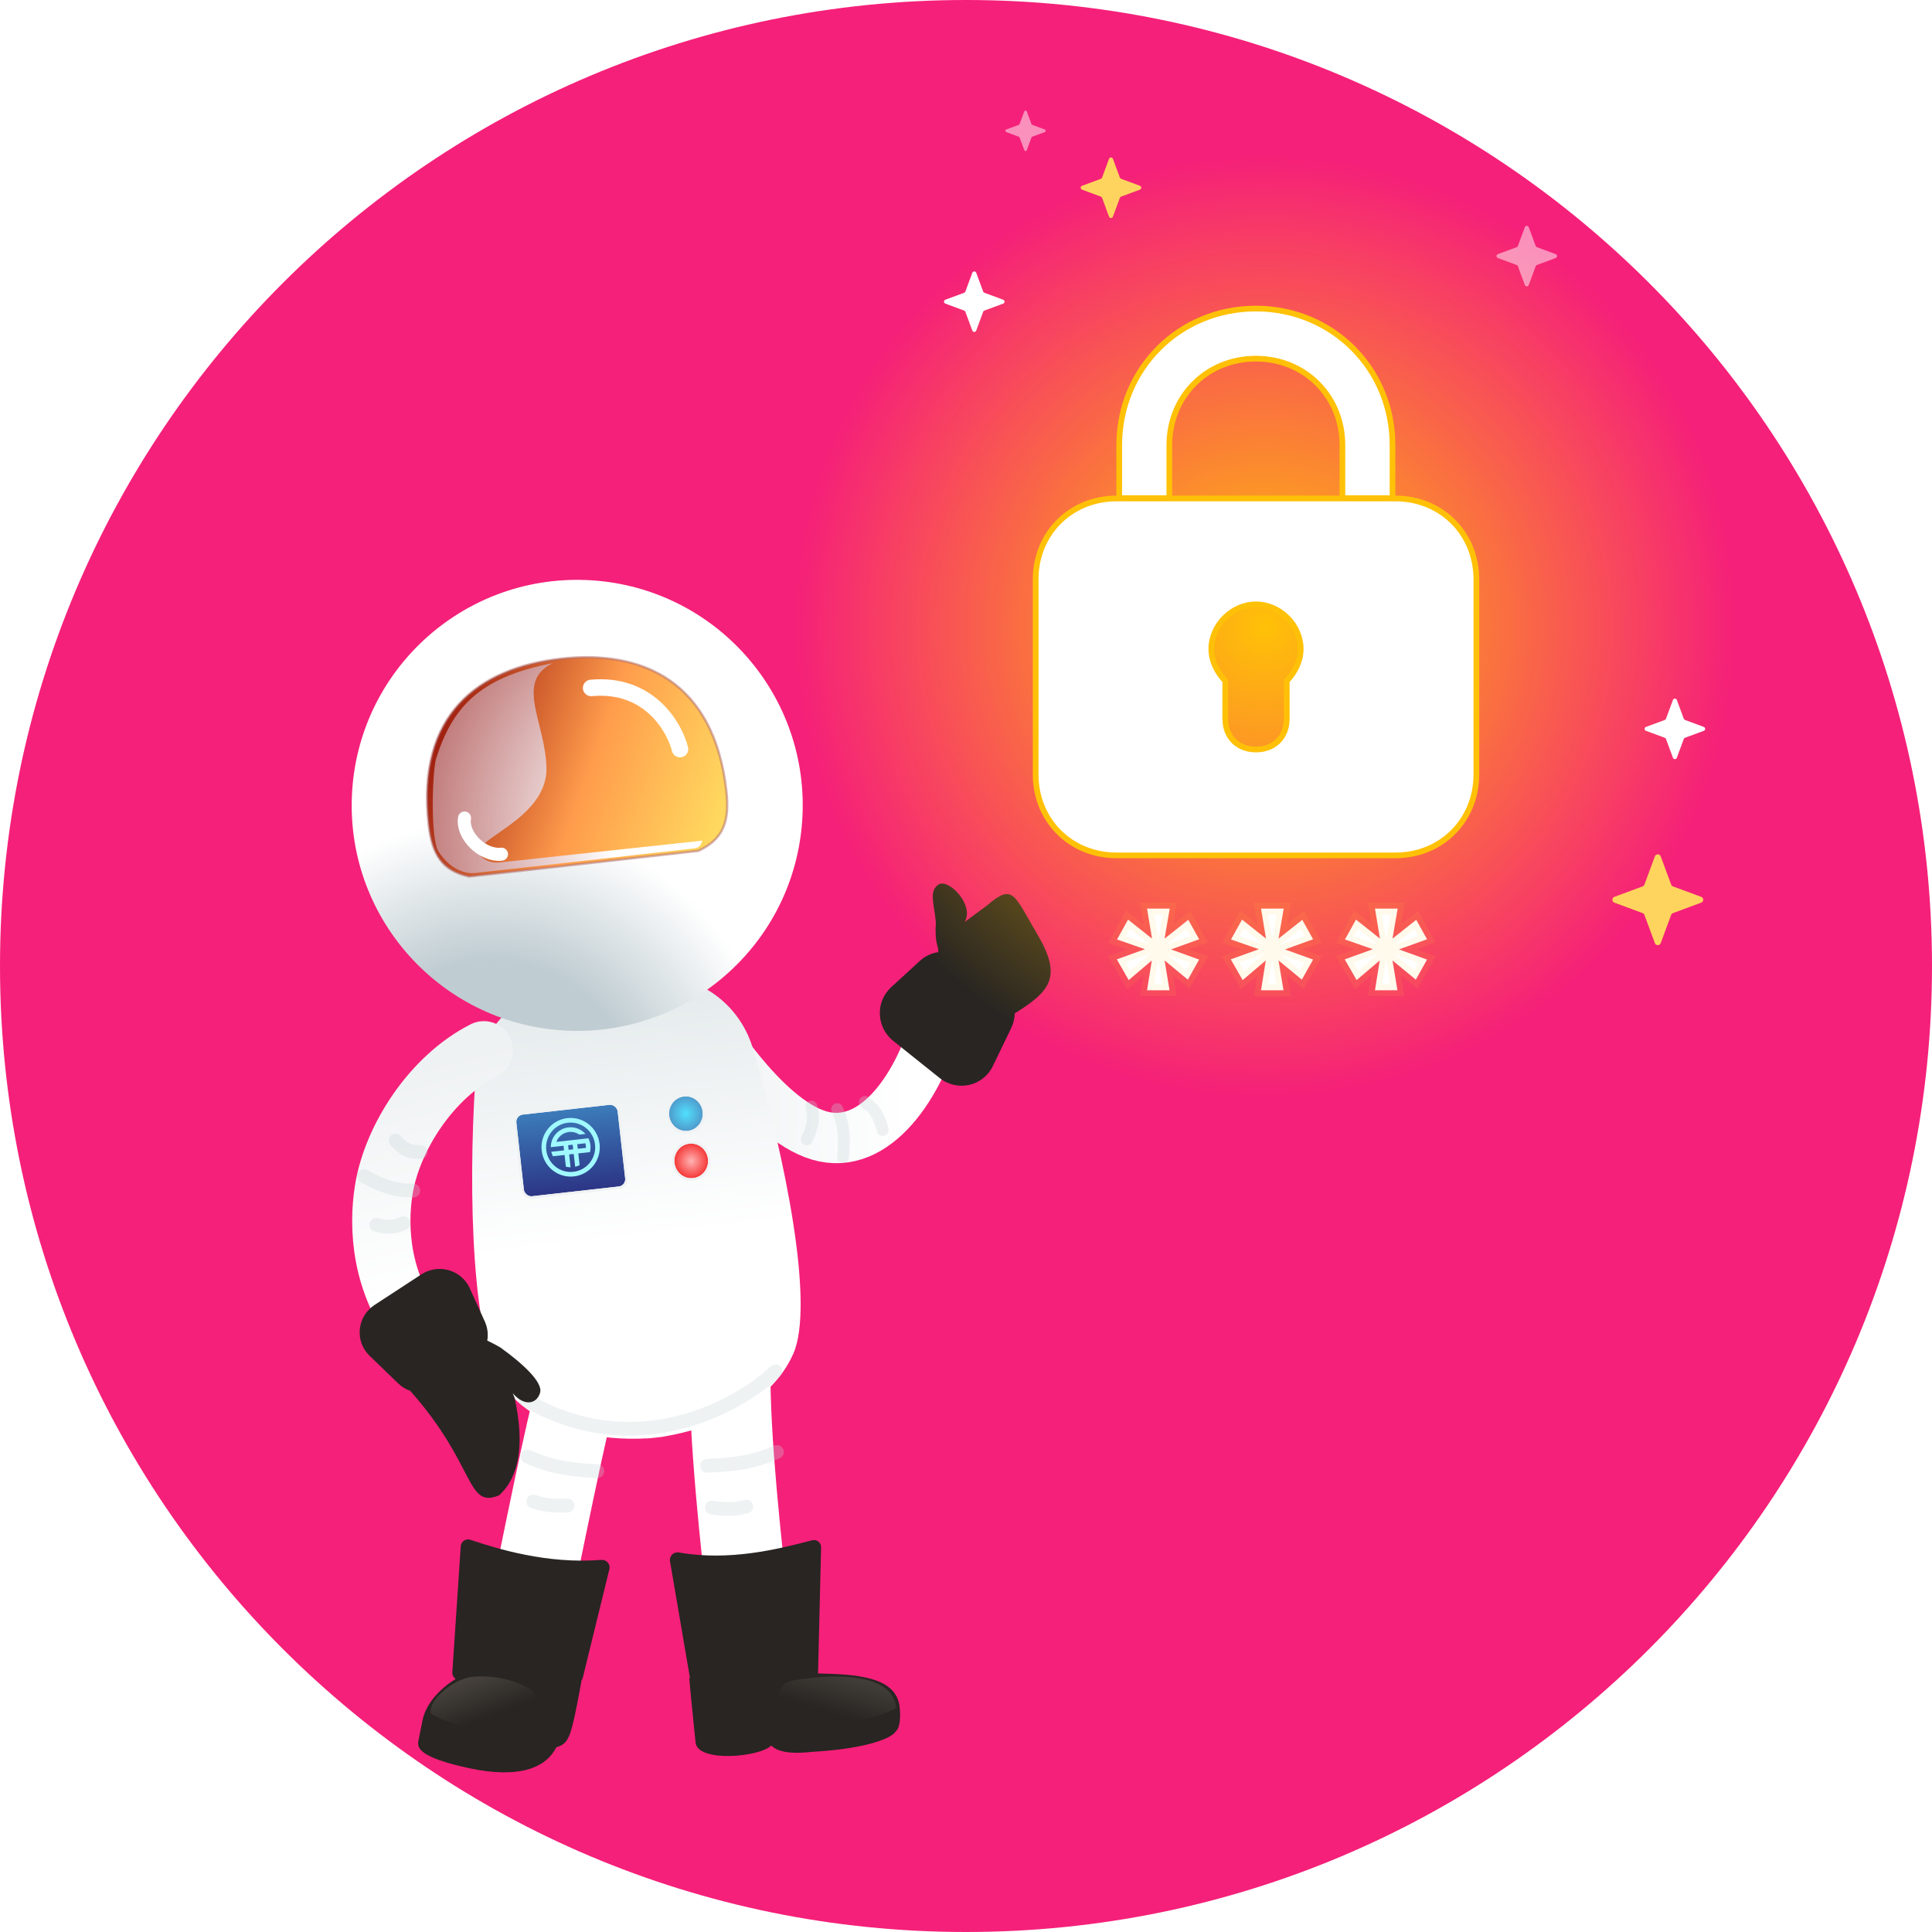 <svg width="161" height="161" viewBox="0 0 161 161" fill="none" xmlns="http://www.w3.org/2000/svg">
<path d="M161 80.5C161 124.959 124.959 161 80.5 161C36.041 161 0 124.959 0 80.5C0 36.041 36.041 0 80.5 0C124.959 0 161 36.041 161 80.5Z" fill="#F52079"/>
<g filter="url(#filter0_d_1594_37947)">
<path d="M58.749 85.012C58.749 85.012 63.59 93.01 68.257 94.389C72.925 95.769 76.715 90.2 78.199 84.419" stroke="url(#paint0_linear_1594_37947)" stroke-width="4.198" stroke-linecap="round"/>
<path d="M69.766 92.197C70.08 92.978 70.492 93.91 70.251 96.189" stroke="#C7D2D7" stroke-opacity="0.3" stroke-width="0.991" stroke-linecap="round"/>
<path d="M67.618 91.981C67.751 92.582 67.944 93.312 67.228 94.713" stroke="#C7D2D7" stroke-opacity="0.3" stroke-width="0.991" stroke-linecap="round"/>
<path d="M72.075 91.598C72.567 91.968 73.189 92.396 73.558 93.925" stroke="#C7D2D7" stroke-opacity="0.3" stroke-width="0.991" stroke-linecap="round"/>
</g>
<g filter="url(#filter1_d_1594_37947)">
<g filter="url(#filter2_d_1594_37947)">
<path d="M53.443 79.806C57.571 79.343 61.521 81.772 62.736 85.863C65.473 95.084 67.889 107.27 66.111 111.311C64.158 115.747 58.88 117.623 55.444 118.193L55.444 118.202C55.209 118.24 54.95 118.275 54.672 118.304C54.394 118.337 54.135 118.361 53.896 118.376L53.895 118.367C50.418 118.573 44.855 117.916 41.967 114.023C39.336 110.477 38.989 98.059 39.612 88.46C39.888 84.202 43.201 80.957 47.329 80.493L53.443 79.806Z" fill="url(#paint1_linear_1594_37947)"/>
<g filter="url(#filter3_d_1594_37947)">
<rect x="42.962" y="91.184" width="8.492" height="6.848" rx="0.607" transform="rotate(-6.409 42.962 91.184)" fill="url(#paint2_linear_1594_37947)"/>
<rect x="42.85" y="91.094" width="8.695" height="7.051" rx="0.708" transform="rotate(-6.409 42.85 91.094)" stroke="#EFF2F3" stroke-width="0.202"/>
</g>
<path d="M46.373 93.66L46.362 93.661C46.525 93.224 46.92 92.893 47.412 92.837C47.73 92.802 48.033 92.887 48.277 93.056L48.285 93.056L48.789 92.999C48.443 92.611 47.922 92.391 47.369 92.453C46.524 92.548 45.9 93.266 45.898 94.102L46.961 93.983L47.004 94.367L45.941 94.486L45.942 94.489C45.972 94.62 46.017 94.744 46.076 94.86L47.047 94.751L47.157 95.729C47.283 95.761 47.415 95.778 47.549 95.778L47.429 94.708L47.81 94.665L47.931 95.735C48.062 95.705 48.186 95.659 48.302 95.6L48.192 94.622L49.163 94.513C49.209 94.326 49.224 94.128 49.201 93.925C49.178 93.723 49.12 93.533 49.034 93.361L48.808 93.386L46.373 93.66ZM47.767 94.281L47.386 94.324L47.343 93.94L47.724 93.897L47.767 94.281ZM48.827 94.162L48.149 94.238L48.106 93.854L48.783 93.778C48.8 93.84 48.812 93.903 48.819 93.968C48.827 94.034 48.829 94.098 48.827 94.162Z" fill="#9FF9FF"/>
<path d="M47.281 91.68C45.948 91.83 44.989 93.039 45.14 94.381C45.291 95.723 46.494 96.689 47.827 96.54C49.16 96.39 50.118 95.181 49.967 93.839C49.816 92.497 48.614 91.53 47.281 91.68ZM47.783 96.155C46.661 96.281 45.649 95.467 45.522 94.338C45.396 93.209 46.202 92.191 47.324 92.065C48.446 91.939 49.458 92.752 49.585 93.882C49.712 95.011 48.905 96.029 47.783 96.155Z" fill="#9FF9FF"/>
<g filter="url(#filter4_d_1594_37947)">
<ellipse cx="57.16" cy="91.041" rx="1.404" ry="1.443" transform="rotate(-6.409 57.16 91.041)" fill="url(#paint3_radial_1594_37947)"/>
<path d="M57.333 92.576C58.161 92.483 58.751 91.719 58.656 90.873C58.561 90.028 57.816 89.413 56.988 89.506C56.159 89.6 55.569 90.364 55.664 91.209C55.759 92.055 56.504 92.669 57.333 92.576Z" stroke="#EFF2F3" stroke-width="0.202"/>
</g>
<g filter="url(#filter5_d_1594_37947)">
<ellipse cx="57.602" cy="94.977" rx="1.404" ry="1.443" transform="rotate(-6.409 57.602 94.977)" fill="url(#paint4_radial_1594_37947)"/>
<path d="M57.775 96.512C58.603 96.419 59.193 95.654 59.098 94.809C59.003 93.964 58.258 93.349 57.43 93.442C56.601 93.535 56.011 94.3 56.106 95.145C56.201 95.99 56.946 96.605 57.775 96.512Z" stroke="#EFF2F3" stroke-width="0.202"/>
</g>
<path d="M57.463 112.526L57.505 109.153L64.251 109.238L64.209 112.611L57.463 112.526ZM65.635 131.477C65.843 133.329 64.511 134.998 62.66 135.206C60.808 135.414 59.139 134.082 58.931 132.23L65.635 131.477ZM64.209 112.611C64.139 118.106 65.174 127.369 65.635 131.477L58.931 132.23C58.487 128.281 57.387 118.537 57.463 112.526L64.209 112.611Z" fill="white"/>
<path d="M50.81 117.297L51.752 114.058L45.275 112.174L44.332 115.413L50.81 117.297ZM40.611 132.904C40.243 134.73 41.425 136.509 43.251 136.877C45.078 137.244 46.856 136.062 47.224 134.236L40.611 132.904ZM44.332 115.413C43.982 116.618 43.032 121.111 42.215 125.057C41.794 127.085 41.394 129.046 41.098 130.5C40.95 131.227 40.828 131.827 40.743 132.246C40.701 132.456 40.668 132.62 40.645 132.732C40.634 132.788 40.625 132.831 40.62 132.859C40.617 132.874 40.614 132.885 40.613 132.892C40.612 132.896 40.611 132.899 40.611 132.901C40.611 132.902 40.611 132.902 40.611 132.903C40.611 132.903 40.611 132.903 40.611 132.903C40.611 132.903 40.611 132.904 43.917 133.57C47.224 134.236 47.224 134.236 47.224 134.236C47.224 134.236 47.224 134.236 47.224 134.235C47.224 134.235 47.224 134.234 47.225 134.233C47.225 134.232 47.226 134.229 47.226 134.225C47.228 134.218 47.23 134.207 47.233 134.193C47.239 134.165 47.247 134.122 47.258 134.067C47.281 133.956 47.314 133.793 47.356 133.584C47.44 133.167 47.561 132.569 47.709 131.845C48.004 130.396 48.403 128.443 48.821 126.426C49.679 122.284 50.556 118.171 50.81 117.297L44.332 115.413Z" fill="white"/>
<path d="M64.625 112.779C61.449 115.797 52.824 120.49 43.741 115.125" stroke="#C7D2D7" stroke-opacity="0.3" stroke-width="1.147" stroke-linecap="round"/>
<path d="M64.746 119.504C63.63 119.963 62.304 120.551 58.922 120.65" stroke="#C7D2D7" stroke-opacity="0.3" stroke-width="1.147" stroke-linecap="round"/>
<path d="M43.951 119.885C45.067 120.357 46.395 120.96 49.776 121.098" stroke="#C7D2D7" stroke-opacity="0.3" stroke-width="1.147" stroke-linecap="round"/>
<path d="M62.19 124.062C61.622 124.192 60.943 124.367 59.318 124.143" stroke="#C7D2D7" stroke-opacity="0.3" stroke-width="1.147" stroke-linecap="round"/>
<path d="M44.441 123.631C44.998 123.811 45.663 124.045 47.298 123.966" stroke="#C7D2D7" stroke-opacity="0.3" stroke-width="1.147" stroke-linecap="round"/>
</g>
<g filter="url(#filter6_d_1594_37947)">
<path d="M40.319 86.03C35.916 88.261 32.673 93.367 31.983 97.642C31.477 100.78 31.703 105.497 34.911 109.506" stroke="url(#paint5_linear_1594_37947)" stroke-width="4.857" stroke-linecap="round"/>
<path d="M34.442 97.721C33.544 97.701 32.456 97.715 30.33 96.511" stroke="#C7D2D7" stroke-opacity="0.3" stroke-width="1.147" stroke-linecap="round"/>
<path d="M35.059 94.512C34.507 94.511 33.823 94.543 32.965 93.549" stroke="#C7D2D7" stroke-opacity="0.3" stroke-width="1.147" stroke-linecap="round"/>
<path d="M33.63 100.441C33.164 100.644 32.605 100.917 31.351 100.571" stroke="#C7D2D7" stroke-opacity="0.3" stroke-width="1.147" stroke-linecap="round"/>
</g>
<path d="M31.219 107.518C29.745 108.481 29.541 110.541 30.799 111.756L33.183 114.059C33.475 114.341 33.817 114.547 34.182 114.675C39.702 120.884 38.829 124.553 41.603 123.376C43.264 121.861 43.744 119.165 42.878 115.242C42.827 115.12 42.777 114.999 42.728 114.88C43.748 116.056 44.765 115.728 45.011 114.819C45.244 113.962 43.571 112.408 41.68 111.053C41.402 110.891 41.032 110.692 40.605 110.491C40.696 109.969 40.635 109.42 40.404 108.91L39.143 106.125C38.449 104.593 36.532 104.046 35.111 104.975L31.219 107.518Z" fill="#282522"/>
<g filter="url(#filter7_d_1594_37947)">
<path d="M47.337 84.395C36.967 83.973 28.902 75.225 29.324 64.855C29.746 54.485 38.495 46.42 48.865 46.842C59.235 47.264 67.299 56.012 66.878 66.382C66.456 76.752 57.707 84.817 47.337 84.395Z" fill="url(#paint6_radial_1594_37947)"/>
<path d="M35.716 67.198C36.004 69.755 36.851 71.063 39.099 71.552L58.195 69.407C60.278 68.432 60.815 66.968 60.527 64.411C59.506 55.321 53.58 52.63 46.728 53.399C39.877 54.169 34.687 58.038 35.716 67.198Z" fill="url(#paint7_linear_1594_37947)" stroke="#AE6666" stroke-opacity="0.5" stroke-width="0.202"/>
<g style="mix-blend-mode:multiply">
<path d="M36.346 61.712C37.668 57.567 39.844 54.945 46.069 53.771C42.878 55.296 45.439 58.677 45.538 62.455C45.661 66.918 38.792 68.56 40.045 69.836C40.444 70.237 41.013 70.443 41.578 70.383L58.539 68.56C58.339 68.993 58.318 69.162 57.714 69.222L39.544 71.263C38.979 71.323 37.592 71.114 36.542 69.465C35.844 68.369 36.032 62.698 36.346 61.712Z" fill="url(#paint8_radial_1594_37947)"/>
</g>
<path d="M38.712 66.673C38.461 68.116 40.219 69.863 41.791 69.687" stroke="white" stroke-width="1.086" stroke-linecap="round"/>
<path d="M56.667 60.931C56.192 59.046 54.045 55.387 49.262 55.834" stroke="white" stroke-width="1.375" stroke-linecap="round"/>
</g>
<path fill-rule="evenodd" clip-rule="evenodd" d="M67.326 127.222C64.909 127.841 60.796 128.896 56.579 128.149C56.149 128.073 55.758 128.439 55.832 128.869L57.474 138.468C57.482 138.513 57.494 138.556 57.511 138.597L57.439 138.604C57.483 139.236 57.681 141.19 57.828 142.634C57.885 143.196 57.934 143.68 57.963 143.98C58.131 145.697 63.4 145.183 64.265 144.232C65.042 145.01 66.784 144.847 67.565 144.774C67.673 144.764 67.763 144.756 67.829 144.752C72.365 144.482 74.353 143.581 74.623 143.075C74.623 143.075 75.145 142.819 74.973 141.057C74.721 138.473 71.312 138.297 68.17 138.23L68.424 127.722C68.434 127.328 68.072 127.031 67.689 127.129C67.573 127.158 67.451 127.189 67.326 127.222Z" fill="#282522"/>
<path d="M66.923 142.083C70.79 142.876 73.728 141.682 74.678 141.102C74.397 138.218 69.803 138.391 67.937 138.572C64.681 138.89 65.54 139.066 64.705 140.082C63.568 141.465 63.055 141.29 66.923 142.083Z" fill="url(#paint9_linear_1594_37947)"/>
<path fill-rule="evenodd" clip-rule="evenodd" d="M39.19 127.09C41.479 127.85 45.555 129.124 50.115 128.766C50.539 128.733 50.884 129.12 50.783 129.533L48.566 138.585C48.546 138.664 48.511 138.739 48.462 138.803C48.308 139.696 47.963 141.568 47.705 142.556C47.438 143.577 47.203 144.172 46.363 144.376C45.535 146.032 43.38 147.045 39.083 146.121C34.828 145.206 34.839 144.388 34.844 143.975C34.844 143.971 34.844 143.967 34.844 143.963C34.777 144.297 34.756 144.4 35.212 142.133C35.474 140.831 36.526 139.583 37.98 138.679C37.972 138.674 37.965 138.669 37.956 138.664C37.777 138.552 37.681 138.346 37.695 138.135L38.396 127.625C38.423 127.229 38.813 126.966 39.19 127.09Z" fill="#282522"/>
<path d="M43.971 143.154C41.419 143.809 36.412 142.12 35.888 141.528C35.719 140.351 37.858 138.71 39.27 138.526C41.376 138.251 44.066 139.079 44.607 139.994C44.81 140.338 46.523 142.499 43.971 143.154Z" fill="url(#paint10_linear_1594_37947)"/>
</g>
<path d="M78.302 89.832C79.766 91.003 81.919 90.525 82.731 88.848L84.269 85.669C84.457 85.28 84.552 84.865 84.56 84.454C87.515 82.592 88.561 81.43 86.432 77.833C84.486 74.546 84.438 73.57 82.244 75.463C82.137 75.555 80.488 76.746 80.384 76.835C81.235 75.411 79.03 73.162 78.203 73.714C77.376 74.267 77.859 75.36 77.989 76.852C77.871 78.804 78.252 78.844 78.191 79.344C77.632 79.425 77.097 79.669 76.658 80.072L74.258 82.274C72.938 83.486 73.022 85.608 74.434 86.738L78.302 89.832Z" fill="#282522"/>
<ellipse cx="105.397" cy="52.192" rx="39.397" ry="39.397" fill="url(#paint11_radial_1594_37947)"/>
<path d="M104.656 29.888C100.573 29.888 97.444 33.016 97.444 37.098V41.51H93.269V37.098C93.269 30.721 98.278 25.714 104.656 25.714C111.035 25.714 116.043 30.721 116.043 37.098V41.51H111.868V37.098C111.868 33.016 108.74 29.888 104.656 29.888Z" fill="white" stroke="#FFC107" stroke-width="0.475"/>
<path d="M93.043 41.54H116.292C120.113 41.54 123.029 44.456 123.029 48.276V64.546C123.029 68.367 120.113 71.282 116.292 71.282H93.043C89.222 71.282 86.306 68.367 86.306 64.546V48.276C86.306 44.456 89.222 41.54 93.043 41.54ZM107.23 59.898V56.74C107.922 56.017 108.392 55.062 108.392 54.087C108.392 52.096 106.658 50.363 104.667 50.363C102.676 50.363 100.943 52.096 100.943 54.087C100.943 55.062 101.412 56.017 102.105 56.74V59.898C102.105 60.649 102.357 61.294 102.814 61.751C103.271 62.208 103.916 62.459 104.667 62.459C105.419 62.459 106.063 62.208 106.521 61.751C106.978 61.294 107.23 60.649 107.23 59.898Z" fill="white" stroke="#FFC107" stroke-width="0.475"/>
<path d="M92.419 13.233C92.475 13.083 92.688 13.083 92.744 13.233L93.323 14.799C93.341 14.847 93.378 14.884 93.425 14.901L94.991 15.481C95.142 15.536 95.142 15.749 94.991 15.805L93.425 16.384C93.378 16.402 93.341 16.439 93.323 16.487L92.744 18.053C92.688 18.203 92.475 18.203 92.419 18.053L91.84 16.487C91.822 16.439 91.785 16.402 91.738 16.384L90.172 15.805C90.021 15.749 90.021 15.536 90.172 15.481L91.738 14.901C91.785 14.884 91.822 14.847 91.84 14.799L92.419 13.233Z" fill="#FFD45E"/>
<path d="M137.906 71.364C137.99 71.139 138.309 71.139 138.393 71.364L139.262 73.713C139.288 73.784 139.344 73.84 139.415 73.867L141.764 74.736C141.99 74.819 141.99 75.139 141.764 75.222L139.415 76.091C139.344 76.118 139.288 76.174 139.262 76.245L138.393 78.594C138.309 78.819 137.99 78.819 137.906 78.594L137.037 76.245C137.011 76.174 136.955 76.118 136.884 76.091L134.535 75.222C134.309 75.139 134.309 74.819 134.535 74.736L136.884 73.867C136.955 73.84 137.011 73.784 137.037 73.713L137.906 71.364Z" fill="#FFD45E"/>
<path d="M85.353 9.292C85.391 9.192 85.533 9.192 85.57 9.292L85.956 10.336C85.968 10.368 85.993 10.393 86.024 10.404L87.068 10.79C87.168 10.828 87.168 10.97 87.068 11.007L86.024 11.393C85.993 11.405 85.968 11.43 85.956 11.461L85.57 12.505C85.533 12.605 85.391 12.605 85.353 12.505L84.967 11.461C84.956 11.43 84.931 11.405 84.899 11.393L83.855 11.007C83.755 10.97 83.755 10.828 83.855 10.79L84.899 10.404C84.931 10.393 84.956 10.368 84.967 10.336L85.353 9.292Z" fill="white" fill-opacity="0.5"/>
<path d="M139.412 58.329C139.467 58.178 139.68 58.178 139.736 58.329L140.315 59.895C140.333 59.942 140.37 59.98 140.418 59.997L141.984 60.576C142.134 60.632 142.134 60.845 141.984 60.901L140.418 61.48C140.37 61.498 140.333 61.535 140.315 61.582L139.736 63.148C139.68 63.299 139.467 63.299 139.412 63.148L138.832 61.582C138.815 61.535 138.777 61.498 138.73 61.48L137.164 60.901C137.014 60.845 137.014 60.632 137.164 60.576L138.73 59.997C138.777 59.98 138.815 59.942 138.832 59.895L139.412 58.329Z" fill="white"/>
<path d="M81.027 22.729C81.083 22.579 81.296 22.579 81.352 22.729L81.931 24.295C81.949 24.343 81.986 24.38 82.033 24.397L83.599 24.977C83.75 25.032 83.75 25.245 83.599 25.301L82.033 25.881C81.986 25.898 81.949 25.936 81.931 25.983L81.352 27.549C81.296 27.699 81.083 27.699 81.027 27.549L80.448 25.983C80.43 25.936 80.393 25.898 80.346 25.881L78.78 25.301C78.629 25.245 78.629 25.032 78.78 24.977L80.346 24.397C80.393 24.38 80.43 24.343 80.448 24.295L81.027 22.729Z" fill="white"/>
<path d="M127.07 18.93C127.126 18.78 127.339 18.78 127.394 18.93L127.974 20.496C127.991 20.544 128.029 20.581 128.076 20.599L129.642 21.178C129.793 21.234 129.793 21.447 129.642 21.502L128.076 22.082C128.029 22.099 127.991 22.137 127.974 22.184L127.394 23.75C127.339 23.9 127.126 23.9 127.07 23.75L126.491 22.184C126.473 22.137 126.436 22.099 126.388 22.082L124.823 21.502C124.672 21.447 124.672 21.234 124.823 21.178L126.388 20.599C126.436 20.581 126.473 20.544 126.491 20.496L127.07 18.93Z" fill="white" fill-opacity="0.5"/>
<path d="M99.027 76.652L99.927 78.272L97.587 79.118L99.927 79.964L98.991 81.638L97.047 80.036L97.461 82.52H95.589L95.985 80.036L94.059 81.674L93.069 79.946L95.409 79.1L93.087 78.29L94.005 76.634L96.003 78.218L95.589 75.716H97.479L97.047 78.218L99.027 76.652ZM108.524 76.652L109.424 78.272L107.084 79.118L109.424 79.964L108.488 81.638L106.544 80.036L106.958 82.52H105.086L105.482 80.036L103.556 81.674L102.566 79.946L104.906 79.1L102.584 78.29L103.502 76.634L105.5 78.218L105.086 75.716H106.976L106.544 78.218L108.524 76.652ZM118.02 76.652L118.92 78.272L116.58 79.118L118.92 79.964L117.984 81.638L116.04 80.036L116.454 82.52H114.582L114.978 80.036L113.052 81.674L112.062 79.946L114.402 79.1L112.08 78.29L112.998 76.634L114.996 78.218L114.582 75.716H116.472L116.04 78.218L118.02 76.652Z" fill="white"/>
<path d="M99.027 76.652L99.465 76.409L99.179 75.895L98.717 76.26L99.027 76.652ZM99.927 78.272L100.097 78.742L100.65 78.543L100.364 78.029L99.927 78.272ZM97.587 79.118L97.417 78.648L96.117 79.118L97.417 79.588L97.587 79.118ZM99.927 79.964L100.364 80.208L100.651 79.694L100.097 79.494L99.927 79.964ZM98.991 81.638L98.673 82.024L99.136 82.405L99.428 81.882L98.991 81.638ZM97.047 80.036L97.365 79.65L96.335 78.801L96.554 80.118L97.047 80.036ZM97.461 82.52V83.02H98.052L97.955 82.438L97.461 82.52ZM95.589 82.52L95.096 82.441L95.003 83.02H95.589V82.52ZM95.985 80.036L96.479 80.115L96.692 78.778L95.662 79.655L95.985 80.036ZM94.059 81.674L93.626 81.923L93.925 82.445L94.383 82.055L94.059 81.674ZM93.069 79.946L92.899 79.476L92.34 79.678L92.635 80.195L93.069 79.946ZM95.409 79.1L95.579 79.57L96.903 79.092L95.574 78.628L95.409 79.1ZM93.087 78.29L92.65 78.048L92.362 78.567L92.923 78.762L93.087 78.29ZM94.005 76.634L94.316 76.242L93.854 75.876L93.568 76.392L94.005 76.634ZM96.003 78.218L95.693 78.61L96.708 79.415L96.497 78.136L96.003 78.218ZM95.589 75.716V75.216H95L95.096 75.798L95.589 75.716ZM97.479 75.716L97.972 75.801L98.073 75.216H97.479V75.716ZM97.047 78.218L96.555 78.133L96.332 79.421L97.358 78.61L97.047 78.218ZM98.59 76.895L99.49 78.515L100.364 78.029L99.465 76.409L98.59 76.895ZM99.757 77.802L97.417 78.648L97.757 79.588L100.097 78.742L99.757 77.802ZM97.417 79.588L99.757 80.434L100.097 79.494L97.757 78.648L97.417 79.588ZM99.491 79.72L98.555 81.394L99.428 81.882L100.364 80.208L99.491 79.72ZM99.309 81.252L97.365 79.65L96.729 80.422L98.673 82.024L99.309 81.252ZM96.554 80.118L96.968 82.602L97.955 82.438L97.541 79.954L96.554 80.118ZM97.461 82.02H95.589V83.02H97.461V82.02ZM96.083 82.599L96.479 80.115L95.492 79.957L95.096 82.441L96.083 82.599ZM95.662 79.655L93.736 81.293L94.383 82.055L96.309 80.417L95.662 79.655ZM94.493 81.425L93.503 79.697L92.635 80.195L93.626 81.923L94.493 81.425ZM93.239 80.416L95.579 79.57L95.239 78.63L92.899 79.476L93.239 80.416ZM95.574 78.628L93.252 77.818L92.923 78.762L95.245 79.572L95.574 78.628ZM93.525 78.532L94.443 76.876L93.568 76.392L92.65 78.048L93.525 78.532ZM93.695 77.026L95.693 78.61L96.314 77.826L94.316 76.242L93.695 77.026ZM96.497 78.136L96.083 75.634L95.096 75.798L95.51 78.3L96.497 78.136ZM95.589 76.216H97.479V75.216H95.589V76.216ZM96.987 75.631L96.555 78.133L97.54 78.303L97.972 75.801L96.987 75.631ZM97.358 78.61L99.338 77.044L98.717 76.26L96.737 77.826L97.358 78.61ZM108.524 76.652L108.961 76.409L108.675 75.895L108.214 76.26L108.524 76.652ZM109.424 78.272L109.594 78.742L110.146 78.543L109.861 78.029L109.424 78.272ZM107.084 79.118L106.914 78.648L105.613 79.118L106.914 79.588L107.084 79.118ZM109.424 79.964L109.86 80.208L110.148 79.694L109.594 79.494L109.424 79.964ZM108.488 81.638L108.17 82.024L108.632 82.405L108.924 81.882L108.488 81.638ZM106.544 80.036L106.862 79.65L105.831 78.801L106.051 80.118L106.544 80.036ZM106.958 82.52V83.02H107.548L107.451 82.438L106.958 82.52ZM105.086 82.52L104.592 82.441L104.5 83.02H105.086V82.52ZM105.482 80.036L105.976 80.115L106.189 78.778L105.158 79.655L105.482 80.036ZM103.556 81.674L103.122 81.923L103.421 82.445L103.88 82.055L103.556 81.674ZM102.566 79.946L102.396 79.476L101.836 79.678L102.132 80.195L102.566 79.946ZM104.906 79.1L105.076 79.57L106.4 79.092L105.07 78.628L104.906 79.1ZM102.584 78.29L102.146 78.048L101.859 78.567L102.419 78.762L102.584 78.29ZM103.502 76.634L103.812 76.242L103.35 75.876L103.064 76.392L103.502 76.634ZM105.5 78.218L105.189 78.61L106.205 79.415L105.993 78.136L105.5 78.218ZM105.086 75.716V75.216H104.496L104.593 75.798L105.086 75.716ZM106.976 75.716L107.469 75.801L107.57 75.216H106.976V75.716ZM106.544 78.218L106.051 78.133L105.829 79.421L106.854 78.61L106.544 78.218ZM108.087 76.895L108.987 78.515L109.861 78.029L108.961 76.409L108.087 76.895ZM109.254 77.802L106.914 78.648L107.254 79.588L109.594 78.742L109.254 77.802ZM106.914 79.588L109.254 80.434L109.594 79.494L107.254 78.648L106.914 79.588ZM108.987 79.72L108.051 81.394L108.924 81.882L109.86 80.208L108.987 79.72ZM108.806 81.252L106.862 79.65L106.226 80.422L108.17 82.024L108.806 81.252ZM106.051 80.118L106.465 82.602L107.451 82.438L107.037 79.954L106.051 80.118ZM106.958 82.02H105.086V83.02H106.958V82.02ZM105.58 82.599L105.976 80.115L104.988 79.957L104.592 82.441L105.58 82.599ZM105.158 79.655L103.232 81.293L103.88 82.055L105.806 80.417L105.158 79.655ZM103.99 81.425L103 79.697L102.132 80.195L103.122 81.923L103.99 81.425ZM102.736 80.416L105.076 79.57L104.736 78.63L102.396 79.476L102.736 80.416ZM105.07 78.628L102.748 77.818L102.419 78.762L104.741 79.572L105.07 78.628ZM103.021 78.532L103.939 76.876L103.064 76.392L102.146 78.048L103.021 78.532ZM103.191 77.026L105.189 78.61L105.81 77.826L103.812 76.242L103.191 77.026ZM105.993 78.136L105.579 75.634L104.593 75.798L105.007 78.3L105.993 78.136ZM105.086 76.216H106.976V75.216H105.086V76.216ZM106.483 75.631L106.051 78.133L107.037 78.303L107.469 75.801L106.483 75.631ZM106.854 78.61L108.834 77.044L108.214 76.26L106.234 77.826L106.854 78.61ZM118.02 76.652L118.457 76.409L118.172 75.895L117.71 76.26L118.02 76.652ZM118.92 78.272L119.09 78.742L119.642 78.543L119.357 78.029L118.92 78.272ZM116.58 79.118L116.41 78.648L115.11 79.118L116.41 79.588L116.58 79.118ZM118.92 79.964L119.357 80.208L119.644 79.694L119.09 79.494L118.92 79.964ZM117.984 81.638L117.666 82.024L118.128 82.405L118.421 81.882L117.984 81.638ZM116.04 80.036L116.358 79.65L115.327 78.801L115.547 80.118L116.04 80.036ZM116.454 82.52V83.02H117.044L116.947 82.438L116.454 82.52ZM114.582 82.52L114.088 82.441L113.996 83.02H114.582V82.52ZM114.978 80.036L115.472 80.115L115.685 78.778L114.654 79.655L114.978 80.036ZM113.052 81.674L112.618 81.923L112.918 82.445L113.376 82.055L113.052 81.674ZM112.062 79.946L111.892 79.476L111.332 79.678L111.628 80.195L112.062 79.946ZM114.402 79.1L114.572 79.57L115.896 79.092L114.567 78.628L114.402 79.1ZM112.08 78.29L111.643 78.048L111.355 78.567L111.916 78.762L112.08 78.29ZM112.998 76.634L113.309 76.242L112.847 75.876L112.561 76.392L112.998 76.634ZM114.996 78.218L114.686 78.61L115.701 79.415L115.489 78.136L114.996 78.218ZM114.582 75.716V75.216H113.993L114.089 75.798L114.582 75.716ZM116.472 75.716L116.965 75.801L117.066 75.216H116.472V75.716ZM116.04 78.218L115.547 78.133L115.325 79.421L116.35 78.61L116.04 78.218ZM117.583 76.895L118.483 78.515L119.357 78.029L118.457 76.409L117.583 76.895ZM118.75 77.802L116.41 78.648L116.75 79.588L119.09 78.742L118.75 77.802ZM116.41 79.588L118.75 80.434L119.09 79.494L116.75 78.648L116.41 79.588ZM118.484 79.72L117.548 81.394L118.421 81.882L119.357 80.208L118.484 79.72ZM118.302 81.252L116.358 79.65L115.722 80.422L117.666 82.024L118.302 81.252ZM115.547 80.118L115.961 82.602L116.947 82.438L116.533 79.954L115.547 80.118ZM116.454 82.02H114.582V83.02H116.454V82.02ZM115.076 82.599L115.472 80.115L114.484 79.957L114.088 82.441L115.076 82.599ZM114.654 79.655L112.728 81.293L113.376 82.055L115.302 80.417L114.654 79.655ZM113.486 81.425L112.496 79.697L111.628 80.195L112.618 81.923L113.486 81.425ZM112.232 80.416L114.572 79.57L114.232 78.63L111.892 79.476L112.232 80.416ZM114.567 78.628L112.245 77.818L111.916 78.762L114.238 79.572L114.567 78.628ZM112.518 78.532L113.436 76.876L112.561 76.392L111.643 78.048L112.518 78.532ZM112.688 77.026L114.686 78.61L115.307 77.826L113.309 76.242L112.688 77.026ZM115.489 78.136L115.075 75.634L114.089 75.798L114.503 78.3L115.489 78.136ZM114.582 76.216H116.472V75.216H114.582V76.216ZM115.979 75.631L115.547 78.133L116.533 78.303L116.965 75.801L115.979 75.631ZM116.35 78.61L118.33 77.044L117.71 76.26L115.73 77.826L116.35 78.61Z" fill="#FFD12E" fill-opacity="0.09"/>
<defs>
<filter id="filter0_d_1594_37947" x="54.644" y="81.363" width="28.069" height="19.851" filterUnits="userSpaceOnUse" color-interpolation-filters="sRGB">
<feFlood flood-opacity="0" result="BackgroundImageFix"/>
<feColorMatrix in="SourceAlpha" type="matrix" values="0 0 0 0 0 0 0 0 0 0 0 0 0 0 0 0 0 0 127 0" result="hardAlpha"/>
<feOffset dy="0.233"/>
<feGaussianBlur stdDeviation="0.117"/>
<feComposite in2="hardAlpha" operator="out"/>
<feColorMatrix type="matrix" values="0 0 0 0 0 0 0 0 0 0 0 0 0 0 0 0 0 0 0.25 0"/>
<feBlend mode="normal" in2="BackgroundImageFix" result="effect1_dropShadow_1594_37947"/>
<feBlend mode="normal" in="SourceGraphic" in2="effect1_dropShadow_1594_37947" result="shape"/>
</filter>
<filter id="filter1_d_1594_37947" x="22.461" y="41.932" width="53.772" height="108.479" filterUnits="userSpaceOnUse" color-interpolation-filters="sRGB">
<feFlood flood-opacity="0" result="BackgroundImageFix"/>
<feColorMatrix in="SourceAlpha" type="matrix" values="0 0 0 0 0 0 0 0 0 0 0 0 0 0 0 0 0 0 127 0" result="hardAlpha"/>
<feOffset dy="1.225"/>
<feGaussianBlur stdDeviation="0.612"/>
<feComposite in2="hardAlpha" operator="out"/>
<feColorMatrix type="matrix" values="0 0 0 0 0 0 0 0 0 0 0 0 0 0 0 0 0 0 0.25 0"/>
<feBlend mode="normal" in2="BackgroundImageFix" result="effect1_dropShadow_1594_37947"/>
<feBlend mode="normal" in="SourceGraphic" in2="effect1_dropShadow_1594_37947" result="shape"/>
</filter>
<filter id="filter2_d_1594_37947" x="32.661" y="78.58" width="37.849" height="61.698" filterUnits="userSpaceOnUse" color-interpolation-filters="sRGB">
<feFlood flood-opacity="0" result="BackgroundImageFix"/>
<feColorMatrix in="SourceAlpha" type="matrix" values="0 0 0 0 0 0 0 0 0 0 0 0 0 0 0 0 0 0 127 0" result="hardAlpha"/>
<feOffset dy="0.27"/>
<feGaussianBlur stdDeviation="0.135"/>
<feComposite in2="hardAlpha" operator="out"/>
<feColorMatrix type="matrix" values="0 0 0 0 0 0 0 0 0 0 0 0 0 0 0 0 0 0 0.25 0"/>
<feBlend mode="normal" in2="BackgroundImageFix" result="effect1_dropShadow_1594_37947"/>
<feBlend mode="normal" in="SourceGraphic" in2="effect1_dropShadow_1594_37947" result="shape"/>
</filter>
<filter id="filter3_d_1594_37947" x="42.554" y="90.098" width="10.02" height="8.569" filterUnits="userSpaceOnUse" color-interpolation-filters="sRGB">
<feFlood flood-opacity="0" result="BackgroundImageFix"/>
<feColorMatrix in="SourceAlpha" type="matrix" values="0 0 0 0 0 0 0 0 0 0 0 0 0 0 0 0 0 0 127 0" result="hardAlpha"/>
<feOffset dy="0.27"/>
<feGaussianBlur stdDeviation="0.135"/>
<feComposite in2="hardAlpha" operator="out"/>
<feColorMatrix type="matrix" values="0 0 0 0 0 0 0 0 0 0 0 0 0 0 0 0 0 0 0.25 0"/>
<feBlend mode="normal" in2="BackgroundImageFix" result="effect1_dropShadow_1594_37947"/>
<feBlend mode="normal" in="SourceGraphic" in2="effect1_dropShadow_1594_37947" result="shape"/>
</filter>
<filter id="filter4_d_1594_37947" x="55.283" y="89.397" width="3.754" height="3.831" filterUnits="userSpaceOnUse" color-interpolation-filters="sRGB">
<feFlood flood-opacity="0" result="BackgroundImageFix"/>
<feColorMatrix in="SourceAlpha" type="matrix" values="0 0 0 0 0 0 0 0 0 0 0 0 0 0 0 0 0 0 127 0" result="hardAlpha"/>
<feOffset dy="0.27"/>
<feGaussianBlur stdDeviation="0.135"/>
<feComposite in2="hardAlpha" operator="out"/>
<feColorMatrix type="matrix" values="0 0 0 0 0 0 0 0 0 0 0 0 0 0 0 0 0 0 0.25 0"/>
<feBlend mode="normal" in2="BackgroundImageFix" result="effect1_dropShadow_1594_37947"/>
<feBlend mode="normal" in="SourceGraphic" in2="effect1_dropShadow_1594_37947" result="shape"/>
</filter>
<filter id="filter5_d_1594_37947" x="55.725" y="93.332" width="3.754" height="3.831" filterUnits="userSpaceOnUse" color-interpolation-filters="sRGB">
<feFlood flood-opacity="0" result="BackgroundImageFix"/>
<feColorMatrix in="SourceAlpha" type="matrix" values="0 0 0 0 0 0 0 0 0 0 0 0 0 0 0 0 0 0 127 0" result="hardAlpha"/>
<feOffset dy="0.27"/>
<feGaussianBlur stdDeviation="0.135"/>
<feComposite in2="hardAlpha" operator="out"/>
<feColorMatrix type="matrix" values="0 0 0 0 0 0 0 0 0 0 0 0 0 0 0 0 0 0 0.25 0"/>
<feBlend mode="normal" in2="BackgroundImageFix" result="effect1_dropShadow_1594_37947"/>
<feBlend mode="normal" in="SourceGraphic" in2="effect1_dropShadow_1594_37947" result="shape"/>
</filter>
<filter id="filter6_d_1594_37947" x="23.416" y="81.432" width="27.186" height="33.612" filterUnits="userSpaceOnUse" color-interpolation-filters="sRGB">
<feFlood flood-opacity="0" result="BackgroundImageFix"/>
<feColorMatrix in="SourceAlpha" type="matrix" values="0 0 0 0 0 0 0 0 0 0 0 0 0 0 0 0 0 0 127 0" result="hardAlpha"/>
<feOffset dy="0.27"/>
<feGaussianBlur stdDeviation="0.135"/>
<feComposite in2="hardAlpha" operator="out"/>
<feColorMatrix type="matrix" values="0 0 0 0 0 0 0 0 0 0 0 0 0 0 0 0 0 0 0.25 0"/>
<feBlend mode="normal" in2="BackgroundImageFix" result="effect1_dropShadow_1594_37947"/>
<feBlend mode="normal" in="SourceGraphic" in2="effect1_dropShadow_1594_37947" result="shape"/>
</filter>
<filter id="filter7_d_1594_37947" x="24.144" y="41.932" width="47.914" height="47.915" filterUnits="userSpaceOnUse" color-interpolation-filters="sRGB">
<feFlood flood-opacity="0" result="BackgroundImageFix"/>
<feColorMatrix in="SourceAlpha" type="matrix" values="0 0 0 0 0 0 0 0 0 0 0 0 0 0 0 0 0 0 127 0" result="hardAlpha"/>
<feOffset dy="0.27"/>
<feGaussianBlur stdDeviation="0.135"/>
<feComposite in2="hardAlpha" operator="out"/>
<feColorMatrix type="matrix" values="0 0 0 0 0 0 0 0 0 0 0 0 0 0 0 0 0 0 0.25 0"/>
<feBlend mode="normal" in2="BackgroundImageFix" result="effect1_dropShadow_1594_37947"/>
<feBlend mode="normal" in="SourceGraphic" in2="effect1_dropShadow_1594_37947" result="shape"/>
</filter>
<linearGradient id="paint0_linear_1594_37947" x1="58.585" y1="91.358" x2="75.512" y2="91.74" gradientUnits="userSpaceOnUse">
<stop stop-color="#EFF2F3"/>
<stop offset="1" stop-color="white"/>
</linearGradient>
<linearGradient id="paint1_linear_1594_37947" x1="50.386" y1="80.15" x2="54.672" y2="118.304" gradientUnits="userSpaceOnUse">
<stop stop-color="#E3E9EB"/>
<stop offset="0.567" stop-color="white"/>
</linearGradient>
<linearGradient id="paint2_linear_1594_37947" x1="47.208" y1="82.445" x2="47.208" y2="98.032" gradientUnits="userSpaceOnUse">
<stop stop-color="#50D5FF"/>
<stop offset="1" stop-color="#2C3585"/>
</linearGradient>
<radialGradient id="paint3_radial_1594_37947" cx="0" cy="0" r="1" gradientUnits="userSpaceOnUse" gradientTransform="translate(57.16 91.041) rotate(90) scale(2.103 2.046)">
<stop stop-color="#51E0FF"/>
<stop offset="1" stop-color="#4E7CB4"/>
</radialGradient>
<radialGradient id="paint4_radial_1594_37947" cx="0" cy="0" r="1" gradientUnits="userSpaceOnUse" gradientTransform="translate(57.602 94.977) rotate(90) scale(2.103 2.046)">
<stop stop-color="#FFB3B3"/>
<stop offset="1" stop-color="#F20000"/>
</radialGradient>
<linearGradient id="paint5_linear_1594_37947" x1="33.764" y1="87.706" x2="38.294" y2="105.175" gradientUnits="userSpaceOnUse">
<stop stop-color="#EFF2F3"/>
<stop offset="1" stop-color="white"/>
</linearGradient>
<radialGradient id="paint6_radial_1594_37947" cx="0" cy="0" r="1" gradientUnits="userSpaceOnUse" gradientTransform="translate(40.931 90.555) rotate(-177.671) scale(31.418 31.418)">
<stop offset="0.381" stop-color="#BFCCD1"/>
<stop offset="0.758" stop-color="white"/>
</radialGradient>
<linearGradient id="paint7_linear_1594_37947" x1="66.055" y1="66.441" x2="34.689" y2="55.593" gradientUnits="userSpaceOnUse">
<stop stop-color="#FFF668"/>
<stop offset="0.519" stop-color="#FF9C4C"/>
<stop offset="1" stop-color="#880000"/>
</linearGradient>
<radialGradient id="paint8_radial_1594_37947" cx="0" cy="0" r="1" gradientUnits="userSpaceOnUse" gradientTransform="translate(58.164 67.819) rotate(173.286) scale(39.753 39.753)">
<stop offset="0.181" stop-color="white"/>
<stop offset="0.939" stop-color="#880000"/>
</radialGradient>
<linearGradient id="paint9_linear_1594_37947" x1="68.969" y1="136.001" x2="67.489" y2="141.043" gradientUnits="userSpaceOnUse">
<stop stop-color="#504A44"/>
<stop offset="1" stop-color="#504A44" stop-opacity="0"/>
</linearGradient>
<linearGradient id="paint10_linear_1594_37947" x1="40.431" y1="136.959" x2="42.106" y2="141.366" gradientUnits="userSpaceOnUse">
<stop stop-color="#504A44"/>
<stop offset="1" stop-color="#504A44" stop-opacity="0"/>
</linearGradient>
<radialGradient id="paint11_radial_1594_37947" cx="0" cy="0" r="1" gradientUnits="userSpaceOnUse" gradientTransform="translate(105.397 52.192) rotate(90) scale(39.397 39.397)">
<stop stop-color="#FFC107"/>
<stop offset="0.995" stop-color="#FFC107" stop-opacity="0"/>
</radialGradient>
</defs>
</svg>
